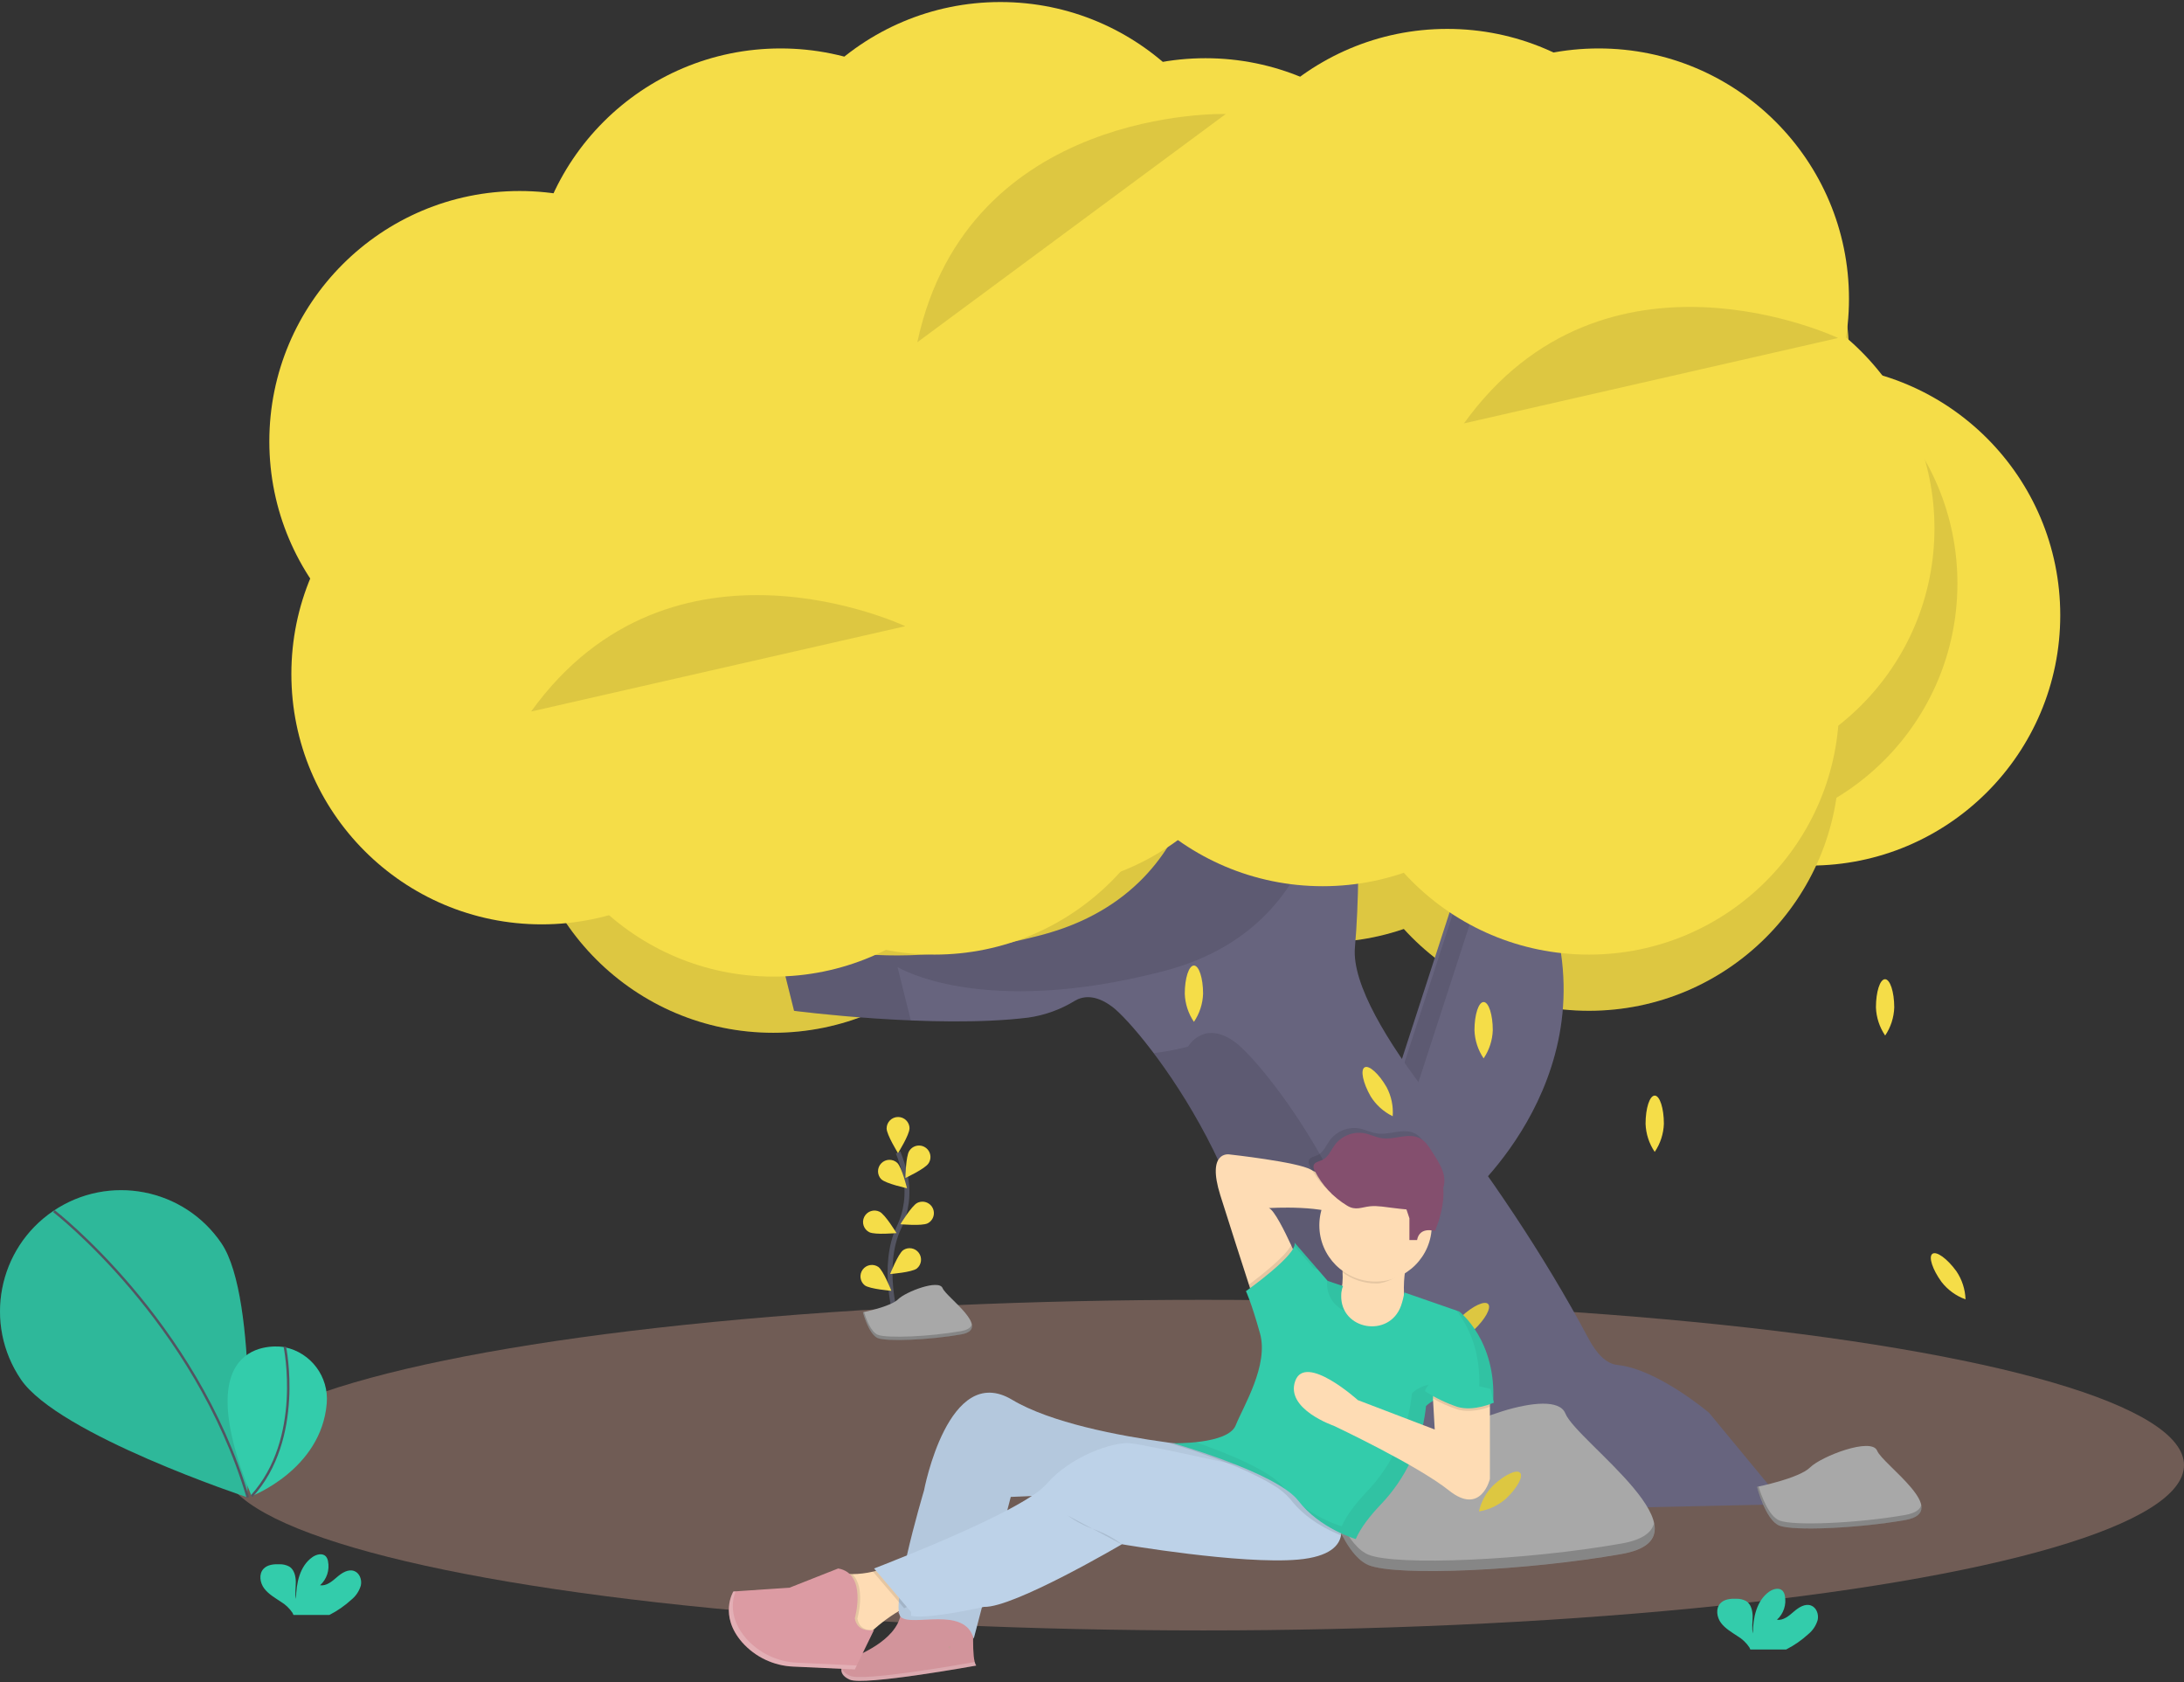 <svg xmlns="http://www.w3.org/2000/svg" width="892" height="687" viewBox="0 0 892 687">
  <rect x="0" y="0" width="892" height="687" fill="#333333" stroke="none"/>
  <g fill="none" fill-rule="evenodd">
    <circle cx="648.95" cy="310.52" r="102.23" fill="#F5DD48" fill-rule="nonzero"/>
    <circle cx="540.23" cy="282.59" r="102.23" fill="#F5DD48" fill-rule="nonzero"/>
    <circle cx="420.55" cy="283.59" r="102.23" fill="#F5DD48" fill-rule="nonzero"/>
    <circle cx="381.65" cy="310.52" r="102.23" fill="#F5DD48" fill-rule="nonzero"/>
    <circle cx="315.82" cy="319.5" r="102.23" fill="#F5DD48" fill-rule="nonzero"/>
    <circle cx="288.89" cy="238.71" r="102.23" fill="#F5DD48" fill-rule="nonzero"/>
    <circle cx="318.81" cy="144.95" r="102.23" fill="#F5DD48" fill-rule="nonzero"/>
    <circle cx="375.66" cy="144.95" r="102.23" fill="#F5DD48" fill-rule="nonzero"/>
    <circle cx="408.58" cy="103.06" r="102.23" fill="#F5DD48" fill-rule="nonzero"/>
    <circle cx="492.36" cy="148.94" r="102.23" fill="#F5DD48" fill-rule="nonzero"/>
    <circle cx="687.85" cy="238.71" r="102.23" fill="#F5DD48" fill-rule="nonzero"/>
    <circle cx="629" cy="187.84" r="102.23" fill="#F5DD48" fill-rule="nonzero"/>
    <circle cx="591.1" cy="136.97" r="102.23" fill="#F5DD48" fill-rule="nonzero"/>
    <circle cx="739.23" cy="251.23" r="102.23" fill="#F5DD48" fill-rule="nonzero"/>
    <circle cx="652.94" cy="144.95" r="102.23" fill="#F5DD48" fill-rule="nonzero"/>
    <g fill="#000" fill-rule="nonzero" opacity=".1" transform="translate(186 34)">
      <circle cx="462.95" cy="276.52" r="102.23"/>
      <circle cx="354.23" cy="248.59" r="102.23"/>
      <circle cx="234.55" cy="249.59" r="102.23"/>
      <circle cx="195.65" cy="276.52" r="102.23"/>
      <circle cx="129.82" cy="285.5" r="102.23"/>
      <circle cx="102.89" cy="204.71" r="102.23"/>
      <circle cx="132.81" cy="110.95" r="102.23"/>
      <circle cx="189.66" cy="110.95" r="102.23"/>
      <circle cx="511.23" cy="204.23" r="102.23"/>
      <circle cx="306.36" cy="114.94" r="102.23"/>
      <circle cx="501.85" cy="204.71" r="102.23"/>
      <circle cx="443" cy="153.84" r="102.23"/>
      <circle cx="405.1" cy="102.97" r="102.23"/>
      <circle cx="466.94" cy="110.95" r="102.23"/>
    </g>
    <path fill="#67647E" fill-rule="nonzero" d="M598.46,489.67 C598.46,489.67 660.96,437.14 630.04,362.34 L599.12,350.76 L565.57,454.05 L598.46,489.67 Z"/>
    <path fill="#000" fill-rule="nonzero" d="M601.79,347.2 L609.19,349.97 L576.25,451.38 L604.99,482.5 C602.61,484.87 601.13,486.11 601.13,486.11 L568.23,450.49 L601.79,347.2 Z" opacity=".1"/>
    <ellipse cx="491.5" cy="598.28" fill="#FFBCA3" fill-rule="nonzero" opacity=".3" rx="400.5" ry="67.5"/>
    <path fill="#67647E" fill-rule="nonzero" d="M316.2,380.26 L324.32,412.76 C324.32,412.76 381.69,420.24 419.94,415.54 C426.702,414.581 433.193,412.239 439.01,408.66 C442.24,406.75 447.34,405.92 454.31,411.14 C466.25,420.14 524.85,492.14 515.36,566.84 C513.845,578.412 504.757,587.529 493.19,589.08 L493.19,589.08 C481.504,590.673 470.333,594.899 460.52,601.44 L431.52,620.75 L728.87,614.25 L698,576.88 C698,576.88 676.88,559.01 660.63,557.38 C655.89,556.91 651.98,552.56 648.82,546.65 C630.31,512 608.17,479.42 584.17,448.31 C566.69,425.65 552.02,401.77 553.39,386.77 C556.64,351.02 553.39,292.53 553.39,292.53 L491.65,284.41 C491.65,284.41 499.77,362.41 425.03,381.9 C350.29,401.39 316.2,380.26 316.2,380.26 Z"/>
    <path fill="#000" fill-rule="nonzero" d="M50.57 110.89C50.57 110.89 84.69 132.01 159.44 112.51 234.19 93.01 226.06 15.02 226.06 15.02L237.81 16.55C237.59 11.55 237.42 8.55 237.42 8.55L175.68.43C175.68.43 183.8 78.43 109.06 97.92 34.32 117.41.19 96.3.19 96.3L8.31 128.8C8.31 128.8 30.23 131.66 56.01 132.73L50.57 110.89zM194.89 332.06C204.703 325.519 215.874 321.293 227.56 319.7L227.56 319.7C239.101 318.167 248.182 309.09 249.72 297.55 259.26 222.85 200.63 150.72 188.72 141.76 175.72 132.01 169.22 143.38 169.22 143.38 164.619 144.587 159.942 145.479 155.22 146.05 176.28 174.05 206.41 227.76 199.36 282.92 197.822 294.46 188.741 303.537 177.2 305.07L177.2 305.07C165.514 306.663 154.343 310.889 144.53 317.43L115.53 336.74 190.29 335.11 194.89 332.06z" opacity=".1" transform="translate(316 284)"/>
    <path stroke="#535461" stroke-width="2" d="M365.96,537.91 C365.96,537.91 359.75,516.83 367.12,501.31 C370.253,494.821 371.197,487.491 369.81,480.42 C369.112,477.065 368.108,473.781 366.81,470.61"/>
    <path fill="#F5DD48" fill-rule="nonzero" d="M371.45 460.8C371.45 463.38 366.77 470.88 366.77 470.88 366.77 470.88 362.12 463.38 362.12 460.8 362.12 458.215 364.215 456.12 366.8 456.12 369.385 456.12 371.48 458.215 371.48 460.8L371.45 460.8zM379.19 475.11C377.79 477.28 369.79 481.03 369.79 481.03 369.79 481.03 369.94 472.2 371.34 470.03 372.224 468.572 373.832 467.71 375.536 467.781 377.24 467.852 378.771 468.845 379.531 470.371 380.291 471.898 380.16 473.717 379.19 475.12L379.19 475.11zM378.85 499.55C376.54 500.71 367.75 499.91 367.75 499.91 367.75 499.91 372.33 492.36 374.64 491.2 376.133 490.448 377.915 490.55 379.312 491.467 380.71 492.384 381.513 493.978 381.417 495.647 381.322 497.316 380.343 498.808 378.85 499.56L378.85 499.55zM374.43 518.02C372.35 519.56 363.55 520.25 363.55 520.25 363.55 520.25 366.79 512.03 368.87 510.5 370.948 509.091 373.767 509.572 375.26 511.591 376.752 513.61 376.386 516.446 374.43 518.02zM359.96 481.55C361.81 483.35 370.45 485.22 370.45 485.22 370.45 485.22 368.34 476.64 366.45 474.84 364.584 473.13 361.696 473.214 359.932 475.029 358.168 476.845 358.167 479.734 359.93 481.55L359.96 481.55zM355.06 503.17C357.37 504.33 366.16 503.53 366.16 503.53 366.16 503.53 361.58 495.98 359.27 494.82 356.961 493.657 354.148 494.586 352.985 496.895 351.822 499.204 352.751 502.017 355.06 503.18L355.06 503.17zM353.18 524.86C355.26 526.4 364.06 527.09 364.06 527.09 364.06 527.09 360.82 518.87 358.74 517.34 356.662 515.931 353.843 516.412 352.35 518.431 350.858 520.45 351.224 523.286 353.18 524.86L353.18 524.86z"/>
    <path fill="#A8A8A8" fill-rule="nonzero" d="M352.45,535.85 C352.45,535.85 363.8,533.58 366.82,530.55 C369.84,527.52 383.46,522.23 384.98,526.01 C386.5,529.79 405.41,542.65 392.54,544.92 C379.67,547.19 362.28,547.92 358.54,546.43 C354.8,544.94 352.45,535.85 352.45,535.85 Z"/>
    <path fill="#000" fill-rule="nonzero" d="M392.55,543.55 C379.69,545.82 362.29,546.55 358.55,545.06 C355.67,543.91 353.67,538.37 352.88,535.8 L352.5,535.88 C352.5,535.88 354.77,544.96 358.55,546.47 C362.33,547.98 379.73,547.23 392.55,544.96 C396.26,544.3 397.32,542.77 396.92,540.82 C396.6,542.06 395.31,543.04 392.55,543.55 Z" opacity=".2"/>
    <path fill="#A8A8A8" fill-rule="nonzero" d="M540.62,607.01 C540.62,607.01 575.05,600.12 584.24,590.94 C593.43,581.76 634.74,565.69 639.33,577.17 C643.92,588.65 701.33,627.67 662.33,634.56 C623.33,641.45 570.51,643.74 559.03,639.15 C547.55,634.56 540.62,607.01 540.62,607.01 Z"/>
    <path fill="#000" fill-rule="nonzero" d="M662.29,630.29 C623.29,637.18 570.47,639.47 558.99,634.88 C550.25,631.38 544.17,614.58 541.77,606.77 L540.62,607.01 C540.62,607.01 547.51,634.56 558.98,639.15 C570.45,643.74 623.26,641.45 662.28,634.56 C673.55,632.56 676.77,627.9 675.55,622 C674.6,625.85 670.67,628.82 662.29,630.29 Z" opacity=".2"/>
    <path fill="#F5DD48" fill-rule="nonzero" d="M773.66 411.35C773.532 415.46 772.246 419.449 769.95 422.86 767.636 419.462 766.329 415.479 766.18 411.37 766.18 405.02 767.82 399.87 769.89 399.86 771.96 399.85 773.64 405 773.66 411.35zM491.37 405.77C491.232 409.879 489.935 413.866 487.63 417.27 485.325 413.866 484.028 409.879 483.89 405.77 483.89 399.42 485.56 394.27 487.63 394.27 489.7 394.27 491.37 399.42 491.37 405.77zM799.03 519.09C801.335 522.494 802.632 526.481 802.77 530.59 798.903 529.193 795.509 526.732 792.98 523.49 789.24 518.35 787.57 513.2 789.24 511.99 790.91 510.78 795.3 513.96 799.03 519.09zM679.57 458.88C679.432 462.989 678.135 466.976 675.83 470.38 673.525 466.976 672.228 462.989 672.09 458.88 672.09 452.53 673.76 447.38 675.83 447.38 677.9 447.38 679.57 452.55 679.57 458.88zM609.69 420.68C609.552 424.789 608.255 428.776 605.95 432.18 603.645 428.776 602.348 424.789 602.21 420.68 602.21 414.33 603.88 409.18 605.95 409.18 608.02 409.18 609.69 414.33 609.69 420.68zM566.34 443.97C568.263 447.605 569.119 451.709 568.81 455.81 565.103 454.008 561.983 451.192 559.81 447.69 556.65 442.18 555.55 436.88 557.34 435.85 559.13 434.82 563.19 438.46 566.34 443.97zM533.95 549.61C530.857 552.321 527.061 554.103 523 554.75 523.907 550.741 525.928 547.07 528.83 544.16 533.46 539.82 538.37 537.52 539.78 539.02 541.19 540.52 538.58 545.27 533.95 549.61z"/>
    <path fill="#000" fill-rule="nonzero" d="M533.95,549.61 C530.857,552.321 527.061,554.103 523,554.75 C523.907,550.741 525.928,547.07 528.83,544.16 C533.46,539.82 538.37,537.52 539.78,539.02 C541.19,540.52 538.58,545.27 533.95,549.61 Z" opacity=".1"/>
    <path fill="#F5DD48" fill-rule="nonzero" d="M601.96,543.09 C598.867,545.801 595.071,547.583 591.01,548.23 C591.917,544.221 593.938,540.55 596.84,537.64 C601.47,533.3 606.38,531 607.79,532.5 C609.2,534 606.59,538.74 601.96,543.09 Z"/>
    <path fill="#000" fill-rule="nonzero" d="M601.96,543.09 C598.867,545.801 595.071,547.583 591.01,548.23 C591.917,544.221 593.938,540.55 596.84,537.64 C601.47,533.3 606.38,531 607.79,532.5 C609.2,534 606.59,538.74 601.96,543.09 Z" opacity=".1"/>
    <path fill="#F5DD48" fill-rule="nonzero" d="M615,612.03 C611.907,614.741 608.111,616.523 604.05,617.17 C604.955,613.15 606.98,609.467 609.89,606.55 C614.52,602.21 619.43,599.91 620.84,601.41 C622.25,602.91 619.64,607.68 615,612.03 Z"/>
    <path fill="#000" fill-rule="nonzero" d="M615,612.03 C611.907,614.741 608.111,616.523 604.05,617.17 C604.955,613.15 606.98,609.467 609.89,606.55 C614.52,602.21 619.43,599.91 620.84,601.41 C622.25,602.91 619.64,607.68 615,612.03 Z" opacity=".1"/>
    <g transform="translate(0 486)">
      <path fill="#33CCAB" fill-rule="nonzero" d="M90.46,21.73 C105.79,44.36 100.9,125.38 100.9,125.38 C100.9,125.38 23.85,99.87 8.52,77.25 C-6.808,54.62 -0.89,23.849 21.74,8.52 C44.37,-6.808 75.142,-0.89 90.47,21.74 L90.46,21.73 Z"/>
      <path fill="#000" fill-rule="nonzero" d="M90.46,21.73 C105.79,44.36 100.9,125.38 100.9,125.38 C100.9,125.38 23.85,99.87 8.52,77.25 C-6.808,54.62 -0.89,23.849 21.74,8.52 C44.37,-6.808 75.142,-0.89 90.47,21.74 L90.46,21.73 Z" opacity=".1"/>
      <path stroke="#535461" d="M22.03,8.57 C22.03,8.57 79.77,53.15 101.2,125.46"/>
      <path fill="#33CCAB" fill-rule="nonzero" d="M115.74,64.03 C115.74,64.03 74.74,57.03 102.74,124.94 C102.74,124.94 131.23,114.08 133.45,87.06 C134.362,76.18 126.996,66.335 116.3,64.14 L115.74,64.03 Z"/>
      <path stroke="#535461" d="M116.34,63.96 C116.34,63.96 124.15,101.52 102.78,124.96"/>
    </g>
    <path fill="#A8A8A8" fill-rule="nonzero" d="M717.63,607.14 C717.63,607.14 734.74,603.74 739.3,599.21 C743.86,594.68 764.4,586.75 766.68,592.41 C768.96,598.07 797.48,617.33 778.09,620.72 C758.7,624.11 732.46,625.25 726.76,622.99 C721.06,620.73 717.63,607.14 717.63,607.14 Z"/>
    <path fill="#000" fill-rule="nonzero" d="M778.12,618.63 C758.73,622.03 732.49,623.16 726.79,620.9 C722.45,619.17 719.43,610.9 718.23,607.03 L717.66,607.15 C717.66,607.15 721.08,620.74 726.79,623.01 C732.5,625.28 758.73,624.14 778.12,620.74 C783.72,619.74 785.32,617.46 784.72,614.54 C784.21,616.43 782.26,617.9 778.12,618.63 Z" opacity=".2"/>
    <circle cx="648.95" cy="287.58" r="102.23" fill="#F5DD48" fill-rule="nonzero"/>
    <circle cx="540.23" cy="259.65" r="102.23" fill="#F5DD48" fill-rule="nonzero"/>
    <circle cx="420.55" cy="260.65" r="102.23" fill="#F5DD48" fill-rule="nonzero"/>
    <circle cx="381.65" cy="287.58" r="102.23" fill="#F5DD48" fill-rule="nonzero"/>
    <circle cx="315.82" cy="296.56" r="102.23" fill="#F5DD48" fill-rule="nonzero"/>
    <circle cx="288.89" cy="215.77" r="102.23" fill="#F5DD48" fill-rule="nonzero"/>
    <circle cx="318.81" cy="122.01" r="102.23" fill="#F5DD48" fill-rule="nonzero"/>
    <circle cx="375.66" cy="122.01" r="102.23" fill="#F5DD48" fill-rule="nonzero"/>
    <circle cx="212.23" cy="180.23" r="102.23" fill="#F5DD48" fill-rule="nonzero"/>
    <circle cx="492.36" cy="126" r="102.23" fill="#F5DD48" fill-rule="nonzero"/>
    <circle cx="687.85" cy="215.77" r="102.23" fill="#F5DD48" fill-rule="nonzero"/>
    <circle cx="629" cy="164.9" r="102.23" fill="#F5DD48" fill-rule="nonzero"/>
    <circle cx="591.1" cy="114.03" r="102.23" fill="#F5DD48" fill-rule="nonzero"/>
    <circle cx="221.23" cy="275.23" r="102.23" fill="#F5DD48" fill-rule="nonzero"/>
    <circle cx="652.94" cy="122.01" r="102.23" fill="#F5DD48" fill-rule="nonzero"/>
    <path fill="#000" fill-rule="nonzero" d="M750.73 138.02C750.73 138.02 655.52 92.87 597.91 172.89M500.65 46.55C500.65 46.55 395.33 43.37 374.65 139.77M369.73 255.71C369.73 255.71 274.52 210.55 216.91 290.55" opacity=".1"/>
    <path fill="#33CCAB" fill-rule="nonzero" d="M143.55 653.2C145.383 651.706 146.719 649.69 147.38 647.42 147.88 645.12 146.9 642.37 144.7 641.53 142.24 640.59 139.61 642.29 137.62 644.02 135.63 645.75 133.34 647.71 130.73 647.34 133.459 644.867 134.689 641.142 133.97 637.53 133.857 636.794 133.546 636.103 133.07 635.53 131.7 634.07 129.23 634.7 127.59 635.85 122.39 639.51 120.94 646.57 120.91 652.93 120.39 650.64 120.83 648.25 120.81 645.93 120.79 643.61 120.15 640.93 118.17 639.71 116.942 639.051 115.564 638.723 114.17 638.76 111.83 638.67 109.23 638.91 107.63 640.62 105.63 642.74 106.16 646.31 107.89 648.62 109.62 650.93 112.24 652.42 114.66 654.04 116.6 655.193 118.254 656.769 119.5 658.65 119.647 658.911 119.767 659.186 119.86 659.47L134.51 659.47C137.793 657.798 140.834 655.688 143.55 653.2L143.55 653.2zM738.56 667.29C740.393 665.796 741.728 663.78 742.39 661.51 742.89 659.21 741.91 656.46 739.71 655.62 737.25 654.68 734.62 656.38 732.63 658.11 730.64 659.84 728.35 661.8 725.74 661.43 728.469 658.956 729.699 655.232 728.98 651.62 728.867 650.884 728.556 650.193 728.08 649.62 726.71 648.16 724.24 648.79 722.6 649.94 717.4 653.6 715.95 660.66 715.92 667.02 715.4 664.73 715.84 662.34 715.82 660.02 715.8 657.7 715.16 655.02 713.18 653.8 711.952 653.14 710.573 652.813 709.18 652.85 706.84 652.76 704.24 653 702.64 654.71 700.64 656.83 701.17 660.4 702.9 662.71 704.63 665.02 707.25 666.51 709.67 668.13 711.61 669.283 713.264 670.859 714.51 672.74 714.657 673.001 714.777 673.276 714.87 673.56L729.52 673.56C732.802 671.887 735.843 669.778 738.56 667.29L738.56 667.29z"/>
    <path fill="#DC9BA3" fill-rule="nonzero" d="M397.69,661.87 C397.69,661.87 396.69,677.53 398.69,680.13 C398.69,680.13 352.77,688.48 347.03,685.87 C341.29,683.26 343.9,679.09 347.03,677.52 C350.16,675.95 365.82,670.21 367.9,659.26 C367.9,659.26 361.12,656.13 383.03,660.26 C404.94,664.39 397.69,661.87 397.69,661.87 Z"/>
    <path fill="#000" fill-rule="nonzero" d="M397.69,661.87 C397.69,661.87 396.69,677.53 398.69,680.13 C398.69,680.13 352.77,688.48 347.03,685.87 C341.29,683.26 343.9,679.09 347.03,677.52 C350.16,675.95 365.82,670.21 367.9,659.26 C367.9,659.26 361.12,656.13 383.03,660.26 C404.94,664.39 397.69,661.87 397.69,661.87 Z" opacity=".05"/>
    <path fill="#FEDCB4" fill-rule="nonzero" d="M576.68 510.01C576.68 510.01 570.94 519.4 574.59 537.67 578.24 555.94 565.2 555.93 565.2 555.93L539.12 555.93 530.25 532.93 542.77 533.93C542.77 533.93 551.12 531.84 547.47 512.53L576.68 510.01zM498.41 488.1C502.41 500.81 507.41 516.29 510.08 524.54L511.98 530.37 529.2 512.63C529.2 512.63 528.44 510.87 527.31 508.41 524.79 502.95 520.4 494.04 518.24 493.32 518.24 493.32 542.24 491.75 549.55 497.49 556.86 503.23 554.77 481.83 554.77 481.83 554.77 481.83 540.68 480.83 535.46 477.66 530.24 474.49 502.06 471.4 502.06 471.4 502.06 471.4 492.67 469.83 498.41 488.1zM341.85 641.55L345.5 668.16 354.89 667.16C354.89 667.16 355.46 666.62 356.42 665.76 358.95 663.53 364.22 659.16 369.26 656.76 370.966 655.889 372.816 655.336 374.72 655.13L364.28 639.47C361.741 640.422 359.138 641.194 356.49 641.78 353.74 642.427 350.925 642.763 348.1 642.78 345.953 642.812 343.824 642.393 341.85 641.55L341.85 641.55z"/>
    <path fill="#BDD2E8" fill-rule="nonzero" d="M367.94,660.31 C372.64,664.48 394.03,655.61 397.69,669.18 L401.05,656.31 L411.4,616.71 L412.82,611.26 L421.44,610.89 L520.37,606.67 L525.97,606.43 L528.97,606.3 L525.05,604.36 L498.96,591.43 C498.96,591.43 489.56,590.77 476.6,588.99 L476.6,588.99 C456.95,586.3 429.11,580.99 413.39,571.6 C387.3,555.94 377.39,608.65 377.39,608.65 C377.39,608.65 373.39,622.02 370.39,635.2 C369.013,640.885 367.961,646.645 367.24,652.45 C366.79,656.48 366.93,659.4 367.94,660.31 Z"/>
    <path fill="#000" fill-rule="nonzero" d="M367.94,660.31 C372.64,664.48 394.03,655.61 397.69,669.18 L401.05,656.31 L411.4,616.71 L412.82,611.26 L421.71,610.71 L517.29,604.83 L523.19,604.46 L525.01,604.35 L527.36,604.2 L498.92,591.41 C498.92,591.41 489.52,590.75 476.56,588.97 L476.56,588.97 C456.91,586.28 429.07,580.97 413.35,571.58 C387.26,555.92 377.35,608.63 377.35,608.63 C377.35,608.63 373.35,622 370.35,635.18 C368.973,640.865 367.921,646.625 367.2,652.43 C366.79,656.48 366.93,659.4 367.94,660.31 Z" opacity=".05"/>
    <path fill="#000" fill-rule="nonzero" d="M356.5,641.74 L365.63,652.45 L369.27,656.72 C370.976,655.849 372.826,655.296 374.73,655.09 L364.29,639.43 C361.751,640.382 359.148,641.154 356.5,641.74 L356.5,641.74 Z" opacity=".1"/>
    <path fill="#BDD2E8" fill-rule="nonzero" d="M356.99,640.48 L367.2,652.48 L372.12,658.25 L372.12,659.82 C378.12,661.21 396.91,657.25 401.05,656.34 L401.86,656.16 C413.86,656.68 458.22,630.59 458.22,630.59 C458.22,630.59 506.75,638.94 530.22,636.85 C543.33,635.68 547.01,630.94 547.7,626.97 C548.003,625.008 547.732,623.001 546.92,621.19 L525.92,606.44 L523.14,604.44 L518.7,601.31 C518.7,601.31 510.98,599.56 501.18,597.4 L501.18,597.4 C485.86,594.02 465.45,589.63 461.32,589.32 C454.54,588.8 437.32,594.54 427.4,606.02 C425.698,607.812 423.776,609.381 421.68,610.69 L421.41,610.87 C418.62,612.72 415.19,614.68 411.41,616.69 C398.78,623.34 381.94,630.49 370.36,635.18 C362.44,638.41 356.99,640.48 356.99,640.48 Z"/>
    <path fill="#000" fill-rule="nonzero" d="M341.85,641.55 L345.5,668.16 L354.89,667.16 C354.89,667.16 355.46,666.62 356.42,665.76 C354.34,665.76 350.91,665.21 350.19,660.9 C350.19,660.9 353.81,648.25 348.1,642.8 C345.952,642.826 343.823,642.4 341.85,641.55 L341.85,641.55 Z" opacity=".1"/>
    <path fill="#DC9BA3" fill-rule="nonzero" d="M349.12,660.83 C349.12,660.83 354.34,642.57 342.34,640.48 L322.51,648.31 L299.51,649.88 C299.51,649.88 293.51,659.67 303.12,670.65 C308.46,676.665 316.023,680.241 324.06,680.55 L349.12,681.7 L356.99,665.55 C356.99,665.55 350.2,667.09 349.12,660.83 Z"/>
    <path fill="#000" fill-rule="nonzero" d="M476.57 588.99C479.2 589.76 490.08 592.99 501.22 597.42L501.22 597.42C506.727 599.542 512.091 602.017 517.28 604.83 518.36 605.44 519.39 606.05 520.36 606.66 522.901 608.154 525.175 610.06 527.09 612.3 533.53 620.63 542.99 625.12 547.7 626.95 548.003 624.988 547.732 622.981 546.92 621.17L525.92 606.42 528.92 606.29 525 604.35 527.35 604.2 498.91 591.41C498.91 591.41 489.53 590.77 476.57 588.99zM510.12 524.55L512.02 530.38 529.24 512.64C529.24 512.64 528.48 510.88 527.35 508.42 525.12 513.01 514.73 521.07 510.12 524.55z" opacity=".1"/>
    <path fill="#33CCAB" fill-rule="nonzero" d="M572.21,533.2 C572.827,531.432 573.279,529.611 573.56,527.76 L595.99,535.55 C595.99,535.55 611.38,547.29 609.82,572.86 C609.82,572.86 590.82,565.86 582.42,574.16 L582.25,575.63 C580.484,590.222 574.027,603.845 563.85,614.45 C559.7,618.81 555.79,623.72 553.72,628.45 C553.72,628.45 539.11,624.28 530.24,612.79 C521.37,601.3 479.12,589.34 479.12,589.34 C479.12,589.34 501.56,589.86 504.69,582.03 C507.82,574.2 518.26,557.5 514.61,544.46 C510.96,531.42 508.87,527.24 508.87,527.24 C508.87,527.24 530.27,512.11 528.7,507.41 L542.27,523.07 L548.53,525.16 C548.036,526.373 547.784,527.67 547.79,528.98 C547.43,543.15 567.45,546.55 572.21,533.2 Z"/>
    <path fill="#000" fill-rule="nonzero" d="M548.25,519.48 C548.092,517.53 547.828,515.591 547.46,513.67 L576.68,511.06 C576.68,511.06 574.68,512.81 573.78,519.33 C570.35,521.33 566.35,524.11 562.07,524.11 C557.082,524.116 552.228,522.49 548.25,519.48 L548.25,519.48 Z" opacity=".1"/>
    <circle cx="561.81" cy="500.36" r="22.96" fill="#FEDCB4" fill-rule="nonzero"/>
    <path fill="#844F6E" fill-rule="nonzero" d="M578.77,506.36 L575.64,506.36 L575.64,497.49 L572.51,488.1 C572.51,488.1 556.85,480.79 549.51,482.36 L543.81,487.55 C543.81,487.55 542.24,475.03 551.64,470.33 C561.04,465.63 577.73,467.72 581.91,471.33 C586.09,474.94 592.91,481.25 587.65,498.47 L586.12,502.71 C586.12,502.71 579.81,500.62 578.77,506.36 Z"/>
    <path fill="#000" fill-rule="nonzero" d="M59.21 11.41L57.5 10.84 49.62 1.75C49.774 1.319 49.792.851 49.67.41L59.21 11.41zM70.19 28.25C65.622 26.303 62.757 21.709 63.02 16.75 63.02 16.44 63.02 16.15 63.02 15.87L63.18 16.06 69.44 18.15C68.946 19.363 68.694 20.66 68.7 21.97 68.637 24.158 69.151 26.324 70.19 28.25zM9.32 81.91C22.4 86.46 40.11 93.63 45.5 100.6L45.9 101.1C31.57 91.27.1 82.33.1 82.33 3.179 82.365 6.257 82.224 9.32 81.91zM68.98 116.26C71.05 111.55 74.98 106.63 79.11 102.26 89.287 91.655 95.744 78.032 97.51 63.44L97.68 61.97C106.03 53.62 125.08 60.67 125.08 60.67 126.08 44.45 120.24 33.8 115.85 28.18L117 28.58C117 28.58 132.39 40.32 130.83 65.89 130.83 65.89 111.83 58.89 103.43 67.19L103.26 68.66C101.494 83.252 95.037 96.875 84.86 107.48 80.71 111.84 76.8 116.75 74.73 121.48 74.73 121.48 62.01 117.84 53.11 108.04 57.907 111.642 63.27 114.421 68.98 116.26z" opacity=".05" transform="translate(479 507)"/>
    <path fill="#FEDCB4" fill-rule="nonzero" d="M544.72,582.2 C544.72,582.2 578.72,598.2 591.81,608.64 C604.9,619.08 608.51,603.94 608.51,603.94 L608.51,570.55 L585.51,567.94 L585.26,571.11 L585.98,583.73 L554.58,571.73 C554.58,571.73 533.18,552.42 529.01,563.9 C524.84,575.38 544.72,582.2 544.72,582.2 Z"/>
    <path fill="#000" fill-rule="nonzero" d="M585.31,571.11 C588.44,572.933 591.76,574.408 595.21,575.51 C600.14,577.03 605.79,575.43 608.52,574.45 L608.52,570.55 L585.52,567.94 L585.31,571.11 Z" opacity=".1"/>
    <path fill="#33CCAB" fill-rule="nonzero" d="M608.78,567.16 L610.12,572.75 C610.12,572.75 601.96,576.55 595.18,574.47 C590.608,572.92 586.243,570.818 582.18,568.21 C581.18,567.69 586.35,561.95 586.35,561.95 L608.78,567.16 Z"/>
    <path fill="#000" fill-rule="nonzero" d="M458.48,630.82 C455.001,628.149 451.128,626.033 447,624.55 C443.063,623.206 439.354,621.27 436,618.81" opacity=".1"/>
    <path fill="#FFF" fill-rule="nonzero" d="M299.58,649.87 L300.43,649.81 C299.19,652.96 297.43,660.66 304.75,669.07 C310.075,675.064 317.609,678.634 325.62,678.96 L349.92,680.1 L349.14,681.7 L324.06,680.55 C316.049,680.224 308.515,676.654 303.19,670.66 C293.58,659.66 299.58,649.87 299.58,649.87 Z" opacity=".2"/>
    <path fill="#0F0" fill-rule="nonzero" d="M388.19,672.24 C388.117,672.553 388.033,672.863 387.94,673.17 C387.43,672.88 386.7,672.32 388.19,672.24 Z" opacity=".05"/>
    <path fill="#FFF" fill-rule="nonzero" d="M347.12,684.31 C352.47,686.74 392.69,679.66 398.12,678.68 C398.23,679.199 398.441,679.692 398.74,680.13 C398.74,680.13 352.82,688.48 347.08,685.87 C344.08,684.53 343.39,682.77 343.79,681.17 C344.12,682.29 345.06,683.4 347.12,684.31 Z" opacity=".2"/>
    <path fill="#000" fill-rule="nonzero" d="M548.22,490.39 C542.575,486.976 537.991,482.06 534.98,476.19 C534.558,475.543 534.384,474.765 534.49,474 C534.86,472.58 536.71,472.33 538.05,471.72 C540.54,470.58 541.59,467.72 543.22,465.5 C546.073,461.774 550.777,459.969 555.39,460.83 C557.77,461.31 559.97,462.49 562.39,462.83 C567.57,463.59 573.21,460.45 577.86,462.83 C579.98,463.92 581.42,465.97 582.68,467.99 C585.85,473.06 589.82,478.45 586.94,484.37 C585.29,487.77 582.65,490.59 578.94,491.58 C575.23,492.57 570.94,491.74 567.16,491.34 C564.06,491 560.8,490.34 557.68,490.62 C554,491 551.71,492.49 548.22,490.39 Z" opacity=".1"/>
    <path fill="#844F6E" fill-rule="nonzero" d="M550.22,492.34 C544.575,488.926 539.991,484.01 536.98,478.14 C536.558,477.493 536.384,476.715 536.49,475.95 C536.86,474.53 538.71,474.28 540.05,473.67 C542.54,472.53 543.59,469.67 545.22,467.45 C548.073,463.724 552.777,461.919 557.39,462.78 C559.77,463.26 561.97,464.44 564.39,464.78 C569.57,465.54 575.21,462.4 579.86,464.78 C581.98,465.87 583.42,467.92 584.68,469.94 C587.85,475.01 591.82,480.4 588.94,486.32 C587.29,489.72 584.65,492.54 580.94,493.53 C577.23,494.52 572.94,493.69 569.16,493.29 C566.06,492.95 562.8,492.29 559.68,492.57 C556,492.95 553.71,494.45 550.22,492.34 Z"/>
  </g>
</svg>

